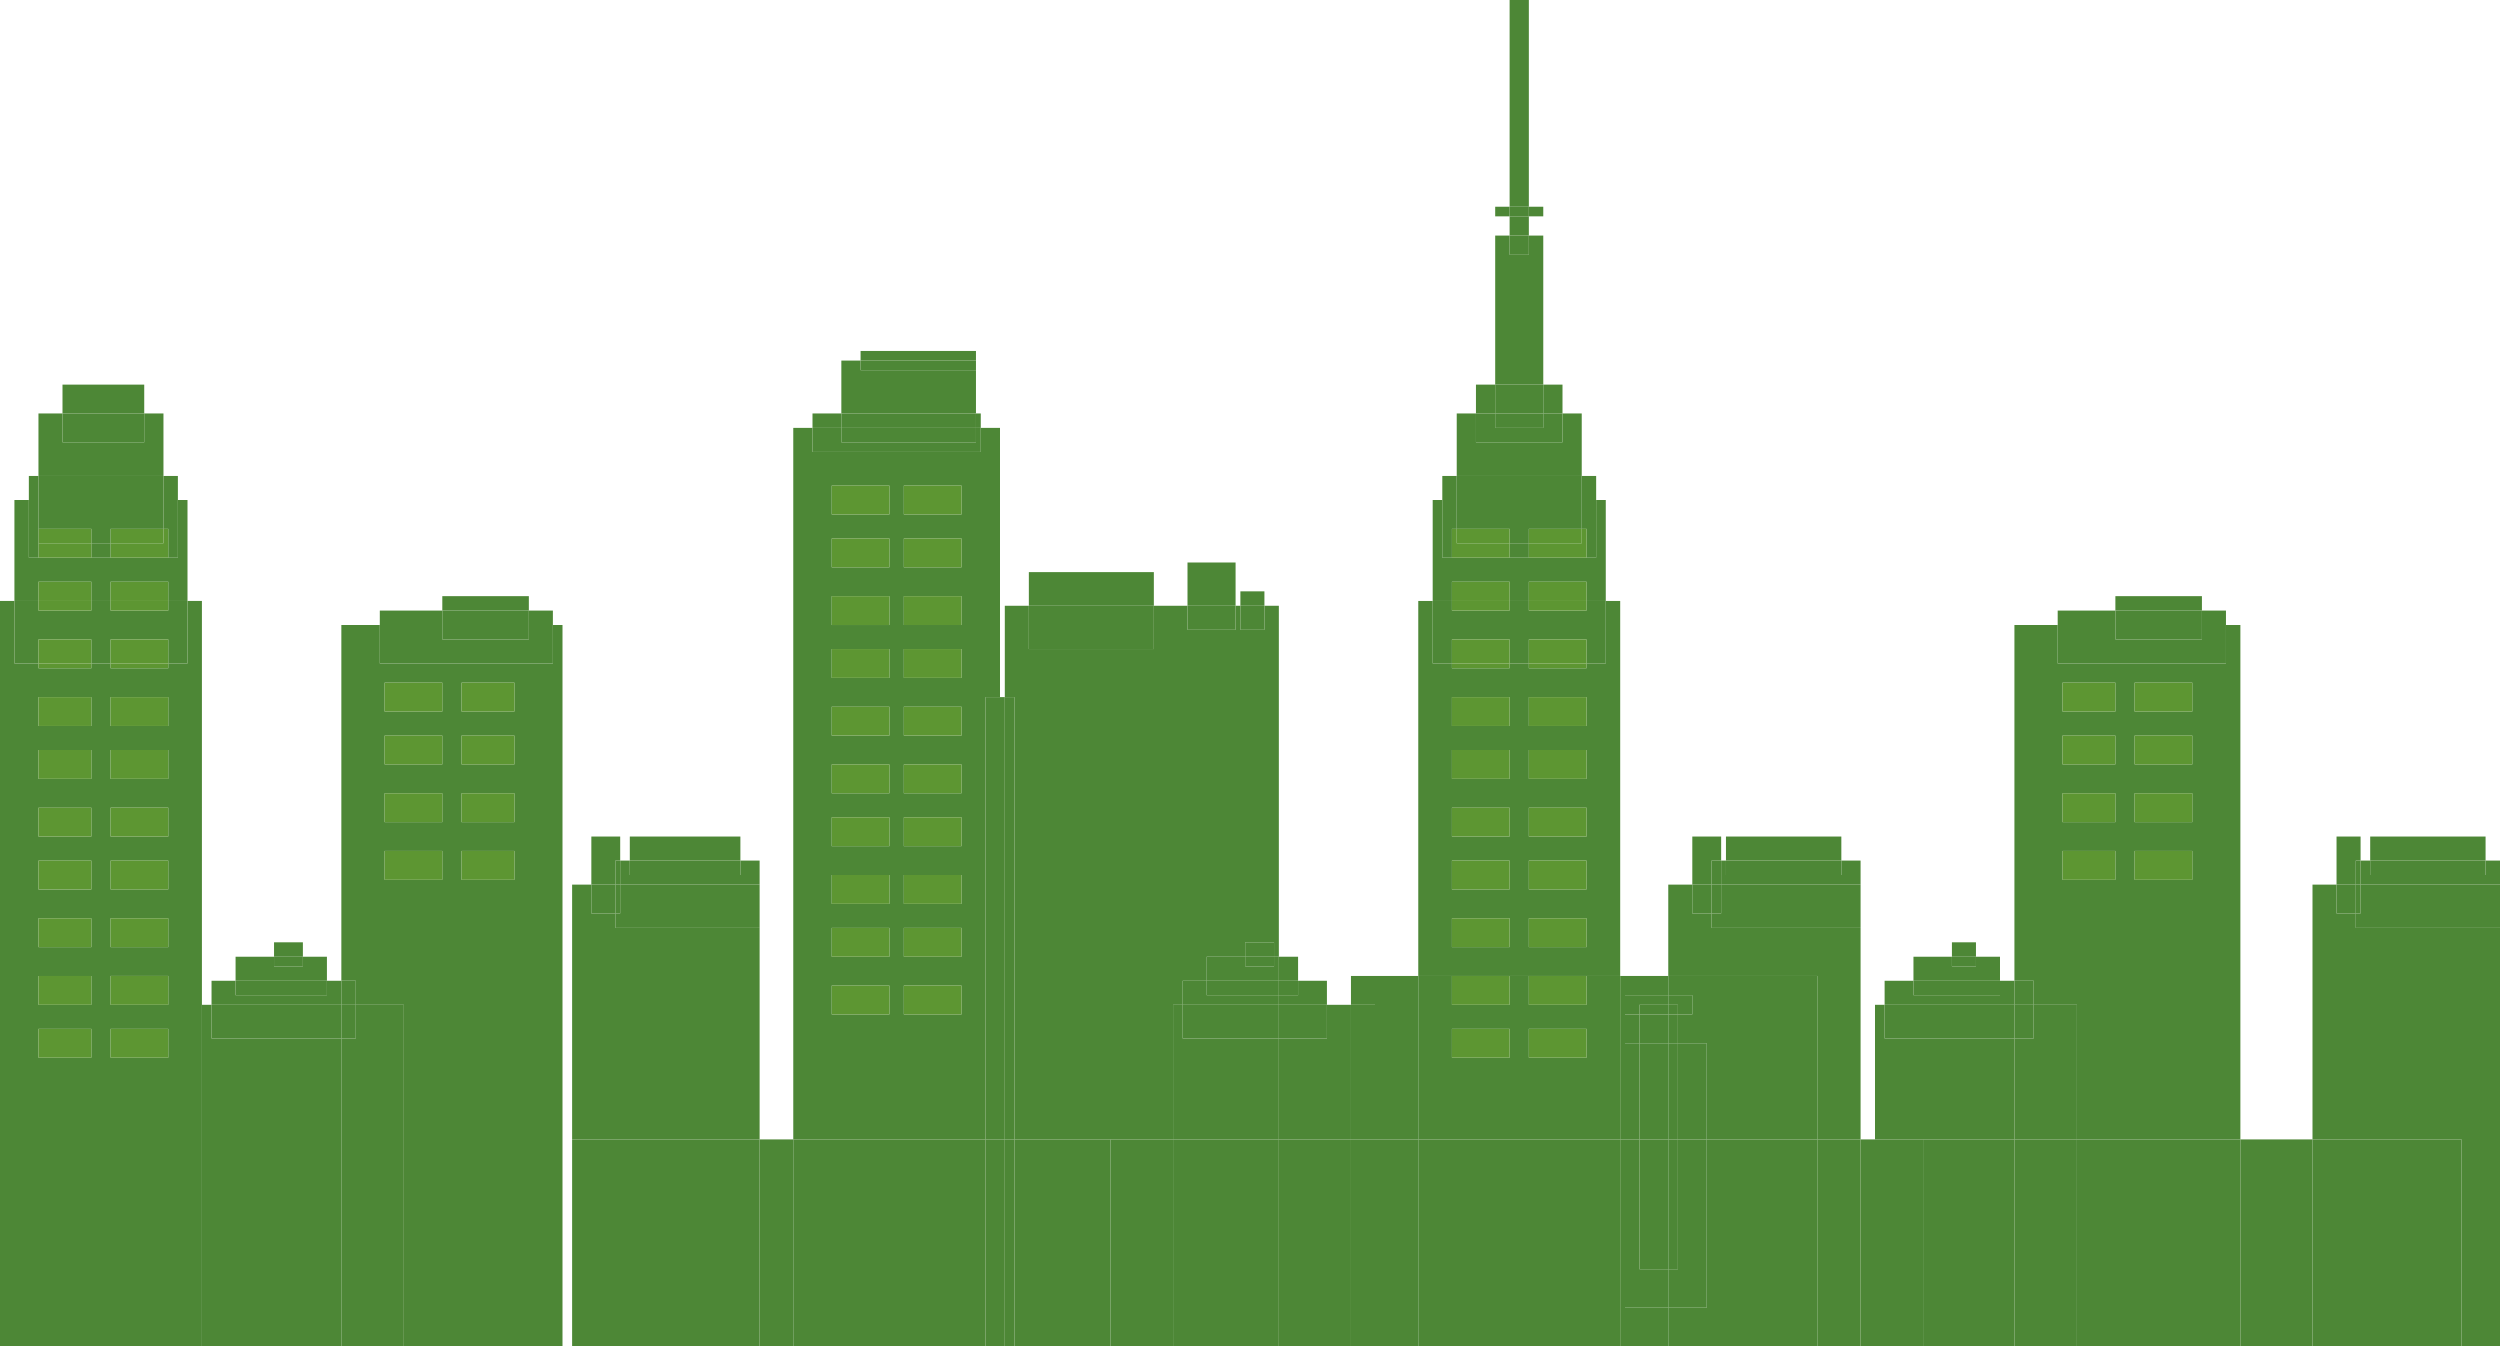 <svg xmlns="http://www.w3.org/2000/svg" viewBox="0 0 520 280"><defs><style>.cls-1{fill:#4d8736;}.cls-2{fill:#5d9632;}</style></defs><title>green-buildings</title><g id="Layer_2" data-name="Layer 2"><g id="texts"><polygon class="cls-1" points="520 193 520 280 512 280 512 237 481 237 481 184 486 184 486 190 490 190 490 193 520 193"/><polygon class="cls-1" points="520 184 520 193 490 193 490 190 491 190 491 184 520 184"/><polygon class="cls-1" points="520 179 520 184 491 184 491 179 493 179 493 182 517 182 517 179 520 179"/><rect class="cls-1" x="493" y="179" width="24" height="3"/><rect class="cls-1" x="493" y="174" width="24" height="5"/><rect class="cls-1" x="481" y="237" width="31" height="43"/><rect class="cls-1" x="490" y="184" width="1" height="6"/><rect class="cls-1" x="490" y="179" width="1" height="5"/><polygon class="cls-1" points="491 174 491 179 490 179 490 184 486 184 486 174 491 174"/><rect class="cls-1" x="486" y="184" width="4" height="6"/><rect class="cls-1" x="466" y="237" width="15" height="43"/><rect class="cls-1" x="432" y="237" width="34" height="43"/><path class="cls-1" d="M466.25,130.25v107h-34v-28h-9v-5h-4v-74h9v8h35v-8Zm-10,53v-6h-12v6Zm0-12v-6h-12v6Zm0-12v-6h-12v6Zm0-11v-6h-12v6Zm-16,35v-6h-11v6Zm0-12v-6h-11v6Zm0-12v-6h-11v6Zm0-11v-6h-11v6Z" transform="translate(-0.25 -0.25)"/><polygon class="cls-1" points="463 130 463 138 428 138 428 130 440 130 440 133 458 133 458 130 463 130"/><rect class="cls-1" x="458" y="127" width="5" height="3"/><rect class="cls-1" x="440" y="130" width="18" height="3"/><rect class="cls-1" x="440" y="127" width="18" height="3"/><rect class="cls-1" x="440" y="124" width="18" height="3"/><rect class="cls-2" x="444" y="177" width="12" height="6"/><rect class="cls-2" x="444" y="165" width="12" height="6"/><rect class="cls-2" x="444" y="153" width="12" height="6"/><rect class="cls-2" x="444" y="142" width="12" height="6"/><rect class="cls-2" x="429" y="177" width="11" height="6"/><rect class="cls-2" x="429" y="165" width="11" height="6"/><rect class="cls-2" x="429" y="153" width="11" height="6"/><rect class="cls-2" x="429" y="142" width="11" height="6"/><rect class="cls-1" x="428" y="127" width="12" height="3"/><rect class="cls-1" x="419" y="237" width="13" height="43"/><polygon class="cls-1" points="432 209 432 237 419 237 419 216 423 216 423 209 432 209"/><rect class="cls-1" x="419" y="209" width="4" height="7"/><rect class="cls-1" x="419" y="204" width="4" height="5"/><rect class="cls-1" x="400" y="237" width="19" height="43"/><polygon class="cls-1" points="419 216 419 237 400 237 390 237 390 209 392 209 392 216 419 216"/><rect class="cls-1" x="392" y="209" width="27" height="7"/><polygon class="cls-1" points="419 204 419 209 392 209 392 204 398 204 398 207 416 207 416 204 419 204"/><rect class="cls-1" x="398" y="204" width="18" height="3"/><polygon class="cls-1" points="416 199 416 204 398 204 398 199 406 199 406 201 411 201 411 199 416 199"/><rect class="cls-1" x="406" y="199" width="5" height="2"/><rect class="cls-1" x="406" y="196" width="5" height="3"/><rect class="cls-1" x="390" y="237" width="10" height="43"/><rect class="cls-1" x="387" y="237" width="3" height="43"/><rect class="cls-1" x="378" y="237" width="9" height="43"/><polygon class="cls-1" points="387 193 387 237 378 237 378 203 347 203 347 184 352 184 352 190 356 190 356 193 387 193"/><polygon class="cls-1" points="387 184 387 193 356 193 356 190 358 190 358 184 387 184"/><polygon class="cls-1" points="387 179 387 184 358 184 358 179 359 179 359 182 383 182 383 179 387 179"/><rect class="cls-1" x="359" y="179" width="24" height="3"/><rect class="cls-1" x="359" y="174" width="24" height="5"/><polygon class="cls-1" points="378 237 378 280 347 280 347 272 355 272 355 237 378 237"/><polygon class="cls-1" points="378 203 378 237 355 237 355 217 349 217 349 211 352 211 352 207 347 207 347 203 378 203"/><rect class="cls-1" x="356" y="184" width="2" height="6"/><rect class="cls-1" x="356" y="179" width="2" height="5"/><polygon class="cls-1" points="358 174 358 179 356 179 356 184 352 184 352 174 358 174"/><rect class="cls-1" x="352" y="184" width="4" height="6"/><polygon class="cls-1" points="355 237 355 272 347 272 347 264 349 264 349 237 355 237"/><rect class="cls-1" x="349" y="217" width="6" height="20"/><polygon class="cls-1" points="352 207 352 211 349 211 349 209 347 209 347 207 352 207"/><rect class="cls-1" x="347" y="237" width="2" height="27"/><rect class="cls-1" x="347" y="217" width="2" height="20"/><rect class="cls-1" x="347" y="211" width="2" height="6"/><rect class="cls-1" x="347" y="209" width="2" height="2"/><polygon class="cls-1" points="347 272 347 280 337 280 337 237 338 237 338 272 347 272"/><polygon class="cls-1" points="347 264 347 272 338 272 338 237 341 237 341 264 347 264"/><rect class="cls-1" x="341" y="237" width="6" height="27"/><rect class="cls-1" x="341" y="217" width="6" height="20"/><rect class="cls-1" x="341" y="211" width="6" height="6"/><rect class="cls-1" x="341" y="209" width="6" height="2"/><polygon class="cls-1" points="347 207 347 209 341 209 341 211 338 211 338 207 347 207"/><polygon class="cls-1" points="347 203 347 207 338 207 338 211 341 211 341 217 338 217 338 237 337 237 337 203 347 203"/><rect class="cls-1" x="338" y="217" width="3" height="20"/><rect class="cls-1" x="295" y="237" width="42" height="43"/><path class="cls-1" d="M337.25,203.25v34h-42v-34h7v6h12v-6h4v6h12v-6Zm-7,17v-6h-12v6Zm-16,0v-6h-12v6Z" transform="translate(-0.25 -0.25)"/><path class="cls-1" d="M337.25,125.25v78h-42v-78h3v13h4v1h12v-1h4v1h12v-1h4v-13Zm-7,72v-6h-12v6Zm0-12v-6h-12v6Zm0-11v-6h-12v6Zm0-12v-6h-12v6Zm0-11v-6h-12v6Zm-16,46v-6h-12v6Zm0-12v-6h-12v6Zm0-11v-6h-12v6Zm0-12v-6h-12v6Zm0-11v-6h-12v6Z" transform="translate(-0.25 -0.25)"/><polygon class="cls-1" points="334 125 334 138 330 138 330 133 318 133 318 138 314 138 314 133 302 133 302 138 298 138 298 125 302 125 302 127 314 127 314 125 318 125 318 127 330 127 330 125 334 125"/><polygon class="cls-1" points="334 104 334 125 330 125 330 121 318 121 318 125 314 125 314 121 302 121 302 125 298 125 298 104 300 104 300 116 302 116 314 116 318 116 330 116 332 116 332 104 334 104"/><polygon class="cls-1" points="332 104 332 116 330 116 330 110 329 110 329 104 332 104"/><rect class="cls-1" x="329" y="99" width="3" height="5"/><rect class="cls-2" x="318" y="214" width="12" height="6"/><rect class="cls-2" x="318" y="203" width="12" height="6"/><rect class="cls-2" x="318" y="191" width="12" height="6"/><rect class="cls-2" x="318" y="179" width="12" height="6"/><rect class="cls-2" x="318" y="168" width="12" height="6"/><rect class="cls-2" x="318" y="156" width="12" height="6"/><rect class="cls-2" x="318" y="145" width="12" height="6"/><rect class="cls-2" x="318" y="138" width="12" height="1"/><rect class="cls-2" x="318" y="133" width="12" height="5"/><rect class="cls-2" x="318" y="125" width="12" height="2"/><rect class="cls-2" x="318" y="121" width="12" height="4"/><polygon class="cls-2" points="330 110 330 116 318 116 318 113 329 113 329 110 330 110"/><rect class="cls-2" x="318" y="110" width="11" height="3"/><polygon class="cls-1" points="329 104 329 110 318 110 318 113 314 113 314 110 303 110 303 104 329 104"/><rect class="cls-1" x="303" y="99" width="26" height="5"/><polygon class="cls-1" points="329 86 329 99 303 99 303 86 307 86 307 92 325 92 325 86 329 86"/><polygon class="cls-1" points="325 86 325 92 307 92 307 86 311 86 311 89 321 89 321 86 325 86"/><rect class="cls-1" x="321" y="80" width="4" height="6"/><rect class="cls-1" x="311" y="86" width="10" height="3"/><rect class="cls-1" x="311" y="80" width="10" height="6"/><polygon class="cls-1" points="321 49 321 80 311 80 311 49 314 49 314 53 318 53 318 49 321 49"/><rect class="cls-1" x="318" y="43" width="3" height="2"/><rect class="cls-1" x="314" y="113" width="4" height="3"/><rect class="cls-1" x="314" y="49" width="4" height="4"/><rect class="cls-1" x="314" y="45" width="4" height="4"/><rect class="cls-1" x="314" y="43" width="4" height="2"/><rect class="cls-1" x="314" width="4" height="43"/><rect class="cls-2" x="302" y="214" width="12" height="6"/><rect class="cls-2" x="302" y="203" width="12" height="6"/><rect class="cls-2" x="302" y="191" width="12" height="6"/><rect class="cls-2" x="302" y="179" width="12" height="6"/><rect class="cls-2" x="302" y="168" width="12" height="6"/><rect class="cls-2" x="302" y="156" width="12" height="6"/><rect class="cls-2" x="302" y="145" width="12" height="6"/><rect class="cls-2" x="302" y="138" width="12" height="1"/><rect class="cls-2" x="302" y="133" width="12" height="5"/><rect class="cls-2" x="302" y="125" width="12" height="2"/><rect class="cls-2" x="302" y="121" width="12" height="4"/><polygon class="cls-2" points="314 113 314 116 302 116 302 110 303 110 303 113 314 113"/><rect class="cls-2" x="303" y="110" width="11" height="3"/><rect class="cls-1" x="311" y="43" width="3" height="2"/><rect class="cls-1" x="307" y="80" width="4" height="6"/><polygon class="cls-1" points="303 104 303 110 302 110 302 116 300 116 300 104 303 104"/><rect class="cls-1" x="300" y="99" width="3" height="5"/><rect class="cls-1" x="286" y="237" width="9" height="43"/><polygon class="cls-1" points="295 203 295 237 286 237 286 209 281 209 281 203 295 203"/><rect class="cls-1" x="281" y="237" width="5" height="43"/><rect class="cls-1" x="281" y="209" width="5" height="28"/><rect class="cls-1" x="266" y="237" width="15" height="43"/><polygon class="cls-1" points="281 209 281 237 266 237 266 216 276 216 276 209 281 209"/><rect class="cls-1" x="266" y="209" width="10" height="7"/><polygon class="cls-1" points="276 204 276 209 266 209 266 207 270 207 270 204 276 204"/><rect class="cls-1" x="266" y="204" width="4" height="3"/><rect class="cls-1" x="266" y="199" width="4" height="5"/><rect class="cls-1" x="244" y="237" width="22" height="43"/><polygon class="cls-1" points="266 216 266 237 244 237 244 209 246 209 246 216 266 216"/><rect class="cls-1" x="246" y="209" width="20" height="7"/><polygon class="cls-1" points="266 207 266 209 246 209 246 204 251 204 251 207 266 207"/><rect class="cls-1" x="251" y="204" width="15" height="3"/><polygon class="cls-1" points="266 199 266 204 251 204 251 199 259 199 259 201 265 201 265 199 266 199"/><polygon class="cls-1" points="266 126 266 199 265 199 265 196 259 196 259 199 251 199 251 204 246 204 246 209 244 209 244 237 231 237 211 237 211 145 209 145 209 126 214 126 214 135 240 135 240 126 247 126 247 131 257 131 257 126 258 126 258 131 263 131 263 126 266 126"/><rect class="cls-1" x="259" y="199" width="6" height="2"/><rect class="cls-1" x="259" y="196" width="6" height="3"/><rect class="cls-1" x="258" y="126" width="5" height="5"/><rect class="cls-1" x="258" y="123" width="5" height="3"/><rect class="cls-1" x="247" y="126" width="10" height="5"/><rect class="cls-1" x="247" y="117" width="10" height="9"/><rect class="cls-1" x="231" y="237" width="13" height="43"/><rect class="cls-1" x="214" y="126" width="26" height="9"/><rect class="cls-1" x="214" y="119" width="26" height="7"/><rect class="cls-1" x="211" y="237" width="20" height="43"/><rect class="cls-1" x="209" y="237" width="2" height="43"/><rect class="cls-1" x="209" y="145" width="2" height="92"/><rect class="cls-1" x="208" y="237" width="1" height="43"/><rect class="cls-1" x="208" y="145" width="1" height="92"/><rect class="cls-1" x="205" y="237" width="3" height="43"/><rect class="cls-1" x="205" y="145" width="3" height="92"/><path class="cls-1" d="M208.25,89.25v56h-3v92h-40v-148h4v5h35v-5Zm-8,122v-6h-12v6Zm0-12v-6h-12v6Zm0-11v-6h-12v6Zm0-12v-6h-12v6Zm0-11v-6h-12v6Zm0-12v-6h-12v6Zm0-12v-6h-12v6Zm0-11v-6h-12v6Zm0-12v-6h-12v6Zm0-11v-6h-12v6Zm-15,104v-6h-12v6Zm0-12v-6h-12v6Zm0-11v-6h-12v6Zm0-12v-6h-12v6Zm0-11v-6h-12v6Zm0-12v-6h-12v6Zm0-12v-6h-12v6Zm0-11v-6h-12v6Zm0-12v-6h-12v6Zm0-11v-6h-12v6Z" transform="translate(-0.25 -0.25)"/><rect class="cls-1" x="165" y="237" width="40" height="43"/><polygon class="cls-1" points="204 89 204 94 169 94 169 89 175 89 175 92 203 92 203 89 204 89"/><rect class="cls-1" x="203" y="86" width="1" height="3"/><rect class="cls-1" x="175" y="89" width="28" height="3"/><rect class="cls-1" x="175" y="86" width="28" height="3"/><polygon class="cls-1" points="203 77 203 86 175 86 175 75 179 75 179 77 203 77"/><rect class="cls-1" x="179" y="75" width="24" height="2"/><rect class="cls-1" x="179" y="73" width="24" height="2"/><rect class="cls-2" x="188" y="205" width="12" height="6"/><rect class="cls-2" x="188" y="193" width="12" height="6"/><rect class="cls-2" x="188" y="182" width="12" height="6"/><rect class="cls-2" x="188" y="170" width="12" height="6"/><rect class="cls-2" x="188" y="159" width="12" height="6"/><rect class="cls-2" x="188" y="147" width="12" height="6"/><rect class="cls-2" x="188" y="135" width="12" height="6"/><rect class="cls-2" x="188" y="124" width="12" height="6"/><rect class="cls-2" x="188" y="112" width="12" height="6"/><rect class="cls-2" x="188" y="101" width="12" height="6"/><rect class="cls-2" x="173" y="205" width="12" height="6"/><rect class="cls-2" x="173" y="193" width="12" height="6"/><rect class="cls-2" x="173" y="182" width="12" height="6"/><rect class="cls-2" x="173" y="170" width="12" height="6"/><rect class="cls-2" x="173" y="159" width="12" height="6"/><rect class="cls-2" x="173" y="147" width="12" height="6"/><rect class="cls-2" x="173" y="135" width="12" height="6"/><rect class="cls-2" x="173" y="124" width="12" height="6"/><rect class="cls-2" x="173" y="112" width="12" height="6"/><rect class="cls-2" x="173" y="101" width="12" height="6"/><rect class="cls-1" x="169" y="86" width="6" height="3"/><rect class="cls-1" x="158" y="237" width="7" height="43"/><rect class="cls-1" x="119" y="237" width="39" height="43"/><polygon class="cls-1" points="158 193 158 237 119 237 119 184 123 184 123 190 128 190 128 193 158 193"/><polygon class="cls-1" points="158 184 158 193 128 193 128 190 129 190 129 184 158 184"/><polygon class="cls-1" points="158 179 158 184 129 184 129 179 131 179 131 182 154 182 154 179 158 179"/><rect class="cls-1" x="131" y="179" width="23" height="3"/><rect class="cls-1" x="131" y="174" width="23" height="5"/><rect class="cls-1" x="128" y="184" width="1" height="6"/><rect class="cls-1" x="128" y="179" width="1" height="5"/><polygon class="cls-1" points="129 174 129 179 128 179 128 184 123 184 123 174 129 174"/><rect class="cls-1" x="123" y="184" width="5" height="6"/><path class="cls-1" d="M117.25,130.25v150h-33v-71h-10v-5h-3v-74h8v8h36v-8Zm-10,53v-6h-11v6Zm0-12v-6h-11v6Zm0-12v-6h-11v6Zm0-11v-6h-11v6Zm-15,35v-6h-12v6Zm0-12v-6h-12v6Zm0-12v-6h-12v6Zm0-11v-6h-12v6Z" transform="translate(-0.25 -0.25)"/><polygon class="cls-1" points="115 130 115 138 79 138 79 130 92 130 92 133 110 133 110 130 115 130"/><rect class="cls-1" x="110" y="127" width="5" height="3"/><rect class="cls-1" x="92" y="130" width="18" height="3"/><rect class="cls-1" x="92" y="127" width="18" height="3"/><rect class="cls-1" x="92" y="124" width="18" height="3"/><rect class="cls-2" x="96" y="177" width="11" height="6"/><rect class="cls-2" x="96" y="165" width="11" height="6"/><rect class="cls-2" x="96" y="153" width="11" height="6"/><rect class="cls-2" x="96" y="142" width="11" height="6"/><rect class="cls-2" x="80" y="177" width="12" height="6"/><rect class="cls-2" x="80" y="165" width="12" height="6"/><rect class="cls-2" x="80" y="153" width="12" height="6"/><rect class="cls-2" x="80" y="142" width="12" height="6"/><rect class="cls-1" x="79" y="127" width="13" height="3"/><polygon class="cls-1" points="84 209 84 280 71 280 71 216 74 216 74 209 84 209"/><rect class="cls-1" x="71" y="209" width="3" height="7"/><rect class="cls-1" x="71" y="204" width="3" height="5"/><polygon class="cls-1" points="71 216 71 280 42 280 42 209 44 209 44 216 71 216"/><rect class="cls-1" x="44" y="209" width="27" height="7"/><polygon class="cls-1" points="71 204 71 209 44 209 44 204 49 204 49 207 68 207 68 204 71 204"/><rect class="cls-1" x="49" y="204" width="19" height="3"/><polygon class="cls-1" points="68 199 68 204 49 204 49 199 57 199 57 201 63 201 63 199 68 199"/><rect class="cls-1" x="57" y="199" width="6" height="2"/><rect class="cls-1" x="57" y="196" width="6" height="3"/><path class="cls-1" d="M42.25,209.25v71H.25v-155h3v13h5v1h11v-1h4v1h12v-1h4v-13h3Zm-7,11v-6h-12v6Zm0-11v-6h-12v6Zm0-12v-6h-12v6Zm0-12v-6h-12v6Zm0-11v-6h-12v6Zm0-12v-6h-12v6Zm0-11v-6h-12v6Zm-16,69v-6h-11v6Zm0-11v-6h-11v6Zm0-12v-6h-11v6Zm0-12v-6h-11v6Zm0-11v-6h-11v6Zm0-12v-6h-11v6Zm0-11v-6h-11v6Z" transform="translate(-0.25 -0.25)"/><polygon class="cls-1" points="39 125 39 138 35 138 35 133 23 133 23 138 19 138 19 133 8 133 8 138 3 138 3 125 8 125 8 127 19 127 19 125 23 125 23 127 35 127 35 125 39 125"/><polygon class="cls-1" points="39 104 39 125 35 125 35 121 23 121 23 125 19 125 19 121 8 121 8 125 3 125 3 104 6 104 6 116 8 116 19 116 23 116 35 116 37 116 37 104 39 104"/><polygon class="cls-1" points="37 104 37 116 35 116 35 110 34 110 34 104 37 104"/><rect class="cls-1" x="34" y="99" width="3" height="5"/><rect class="cls-2" x="23" y="214" width="12" height="6"/><rect class="cls-2" x="23" y="203" width="12" height="6"/><rect class="cls-2" x="23" y="191" width="12" height="6"/><rect class="cls-2" x="23" y="179" width="12" height="6"/><rect class="cls-2" x="23" y="168" width="12" height="6"/><rect class="cls-2" x="23" y="156" width="12" height="6"/><rect class="cls-2" x="23" y="145" width="12" height="6"/><rect class="cls-2" x="23" y="138" width="12" height="1"/><rect class="cls-2" x="23" y="133" width="12" height="5"/><rect class="cls-2" x="23" y="125" width="12" height="2"/><rect class="cls-2" x="23" y="121" width="12" height="4"/><polygon class="cls-2" points="35 110 35 116 23 116 23 113 34 113 34 110 35 110"/><rect class="cls-2" x="23" y="110" width="11" height="3"/><polygon class="cls-1" points="34 104 34 110 23 110 23 113 19 113 19 110 8 110 8 104 34 104"/><rect class="cls-1" x="8" y="99" width="26" height="5"/><polygon class="cls-1" points="34 86 34 99 8 99 8 86 13 86 13 92 30 92 30 86 34 86"/><rect class="cls-1" x="13" y="86" width="17" height="6"/><rect class="cls-1" x="13" y="80" width="17" height="6"/><rect class="cls-1" x="19" y="113" width="4" height="3"/><rect class="cls-2" x="8" y="214" width="11" height="6"/><rect class="cls-2" x="8" y="203" width="11" height="6"/><rect class="cls-2" x="8" y="191" width="11" height="6"/><rect class="cls-2" x="8" y="179" width="11" height="6"/><rect class="cls-2" x="8" y="168" width="11" height="6"/><rect class="cls-2" x="8" y="156" width="11" height="6"/><rect class="cls-2" x="8" y="145" width="11" height="6"/><rect class="cls-2" x="8" y="138" width="11" height="1"/><rect class="cls-2" x="8" y="133" width="11" height="5"/><rect class="cls-2" x="8" y="125" width="11" height="2"/><rect class="cls-2" x="8" y="121" width="11" height="4"/><rect class="cls-2" x="8" y="113" width="11" height="3"/><rect class="cls-2" x="8" y="110" width="11" height="3"/><polygon class="cls-1" points="8 113 8 116 6 116 6 104 8 104 8 110 8 113"/><rect class="cls-1" x="6" y="99" width="2" height="5"/></g></g></svg>